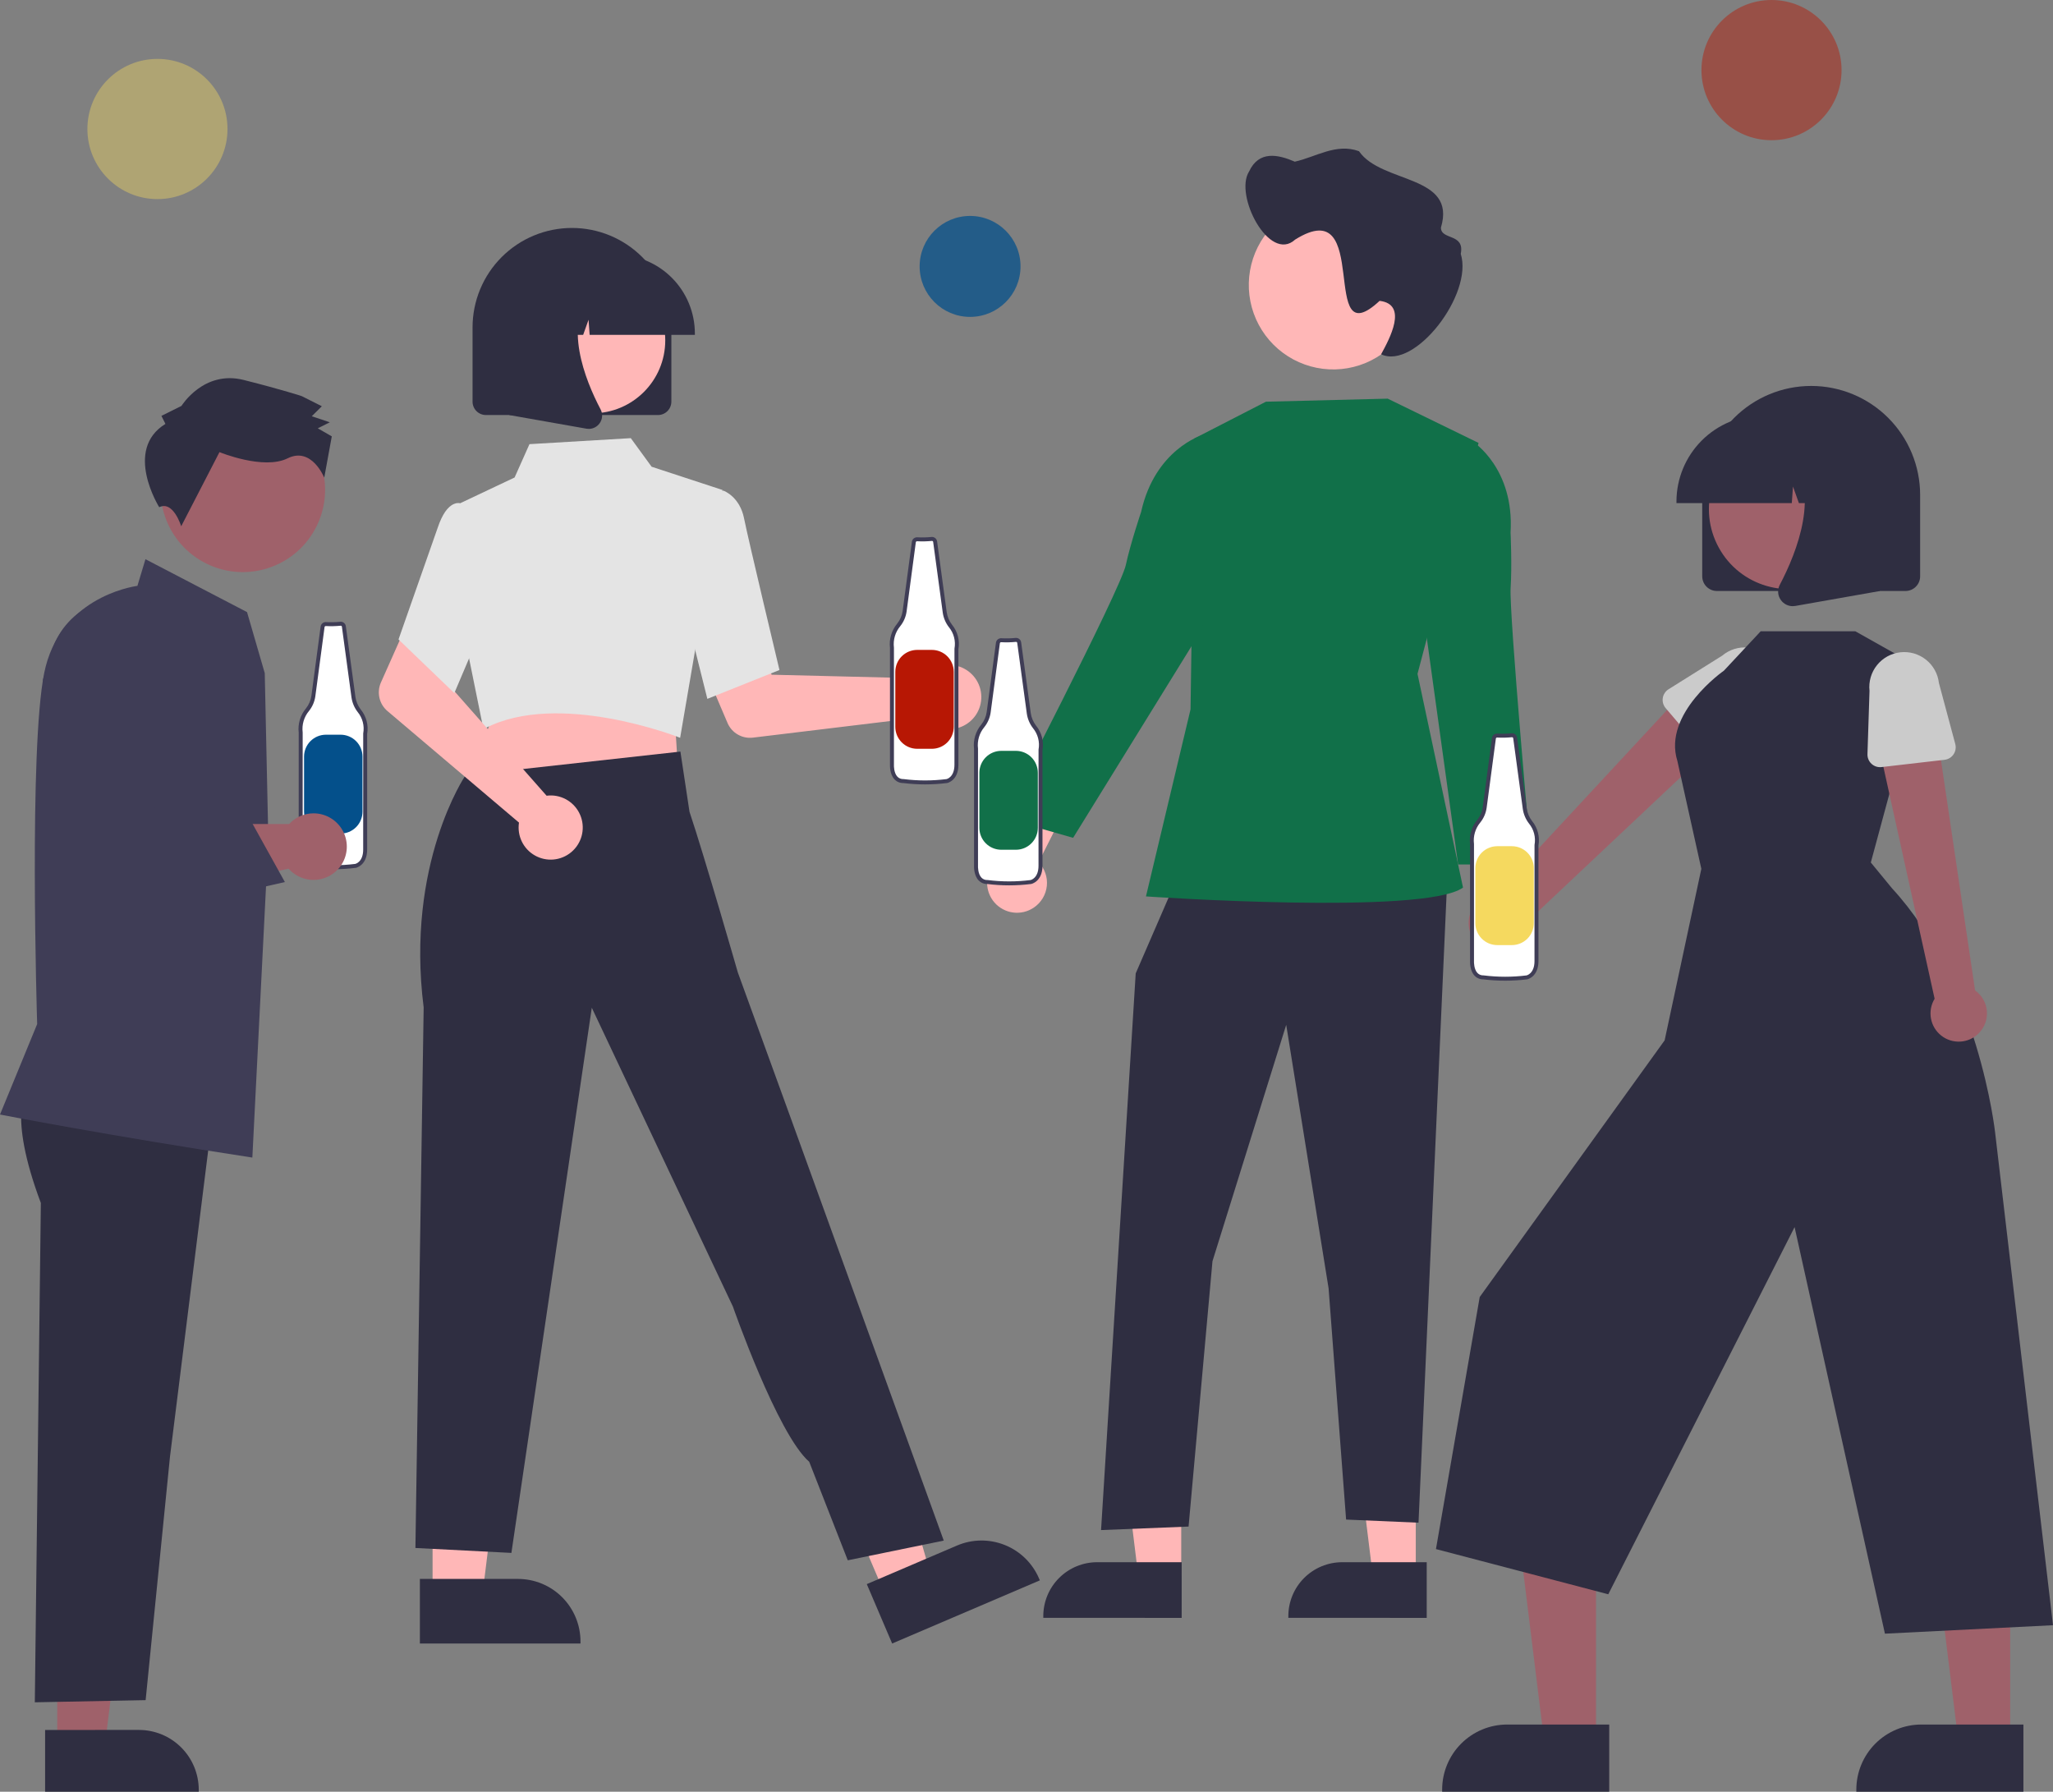 <svg width="322" height="281" viewBox="0 0 322 281" fill="none" xmlns="http://www.w3.org/2000/svg">
<rect x="0" y="0" width="322" height="281" fill="#808080" stroke="none"/>
<g clip-path="url(#clip0_24_18)">
<path d="M53.408 97.821C52.655 97.897 51.897 97.915 51.14 97.874C51.012 97.86 50.882 97.897 50.781 97.978C50.679 98.058 50.612 98.175 50.596 98.304L49.15 109.16C49.038 109.948 48.716 110.692 48.217 111.311C47.805 111.804 47.499 112.377 47.317 112.993C47.136 113.609 47.083 114.256 47.162 114.894V133.336C47.162 133.336 47.069 135.795 48.957 135.795C51.217 136.079 53.503 136.079 55.763 135.795C55.763 135.795 57.274 135.508 57.274 133.239V115.081C57.39 114.447 57.366 113.796 57.205 113.172C57.044 112.549 56.749 111.968 56.341 111.47C55.858 110.848 55.546 110.111 55.436 109.332L53.934 98.248C53.917 98.123 53.853 98.01 53.755 97.93C53.657 97.851 53.533 97.812 53.408 97.821V97.821Z" fill="white"/>
<path d="M52.353 136.319C51.211 136.319 50.07 136.248 48.937 136.106C48.684 136.112 48.432 136.065 48.197 135.969C47.963 135.873 47.751 135.73 47.575 135.548C46.806 134.749 46.849 133.382 46.851 133.324L46.851 114.913C46.771 114.236 46.83 113.55 47.023 112.896C47.217 112.243 47.542 111.635 47.978 111.112C48.44 110.537 48.739 109.848 48.842 109.117L50.288 98.263C50.316 98.054 50.424 97.864 50.59 97.734C50.755 97.604 50.965 97.543 51.174 97.565C51.909 97.604 52.645 97.586 53.377 97.512L53.386 97.511C53.59 97.496 53.792 97.56 53.951 97.689C54.11 97.818 54.214 98.002 54.242 98.205L55.744 109.29C55.847 110.015 56.138 110.7 56.587 111.279C57.019 111.807 57.332 112.423 57.504 113.084C57.677 113.745 57.704 114.436 57.585 115.108V133.239C57.585 135.737 55.838 136.097 55.82 136.101C54.67 136.246 53.512 136.318 52.353 136.319V136.319ZM51.098 98.184C51.052 98.181 51.007 98.197 50.971 98.226C50.935 98.255 50.911 98.297 50.905 98.343L49.458 109.202C49.339 110.046 48.994 110.843 48.459 111.507C48.074 111.968 47.788 112.503 47.618 113.079C47.448 113.655 47.398 114.259 47.471 114.855L47.473 114.894V133.336C47.473 133.359 47.44 134.512 48.024 135.118C48.145 135.241 48.291 135.337 48.452 135.4C48.612 135.463 48.785 135.492 48.957 135.484L48.996 135.486C51.23 135.767 53.49 135.767 55.724 135.486C55.753 135.479 56.963 135.203 56.963 133.239L56.968 115.025C57.076 114.436 57.054 113.83 56.904 113.25C56.754 112.67 56.48 112.13 56.1 111.667C55.582 111.001 55.247 110.211 55.128 109.375L53.625 98.289C53.619 98.244 53.596 98.203 53.56 98.173C53.525 98.144 53.48 98.129 53.434 98.132C52.666 98.208 51.894 98.226 51.124 98.185C51.115 98.184 51.107 98.184 51.098 98.184H51.098Z" fill="#3F3D56"/>
<path d="M51.125 115.224H53.417C54.329 115.224 55.203 115.586 55.848 116.231C56.492 116.876 56.854 117.751 56.854 118.663V127.294C56.854 128.206 56.492 129.081 55.848 129.726C55.203 130.371 54.329 130.734 53.417 130.734H51.125C50.213 130.734 49.339 130.371 48.694 129.726C48.05 129.081 47.688 128.206 47.688 127.294V118.663C47.688 118.211 47.777 117.764 47.949 117.347C48.122 116.93 48.375 116.55 48.694 116.231C49.014 115.912 49.392 115.658 49.809 115.485C50.227 115.313 50.673 115.224 51.125 115.224V115.224Z" fill="#04508B"/>
<path d="M8.98 273.75H16.454L20.009 244.903L8.979 244.904L8.98 273.75Z" fill="#9F616A"/>
<path d="M7.074 271.309L21.792 271.308H21.793C24.28 271.308 26.666 272.297 28.425 274.057C30.184 275.817 31.172 278.205 31.173 280.694V280.999L7.074 281L7.074 271.309Z" fill="#2F2E41"/>
<path d="M4.281 170.715C4.281 170.715 1.042 174.379 6.406 188.662L5.461 266.974L22.842 266.635L26.663 228.435L33.619 172.69L4.281 170.715Z" fill="#2F2E41"/>
<path d="M39.58 181.543L39.39 181.514C17.154 178.12 0.375 174.867 0.208 174.834L0 174.794L5.829 160.607C5.783 159.125 4.521 117.496 6.936 105.536C9.275 93.958 20.296 92.06 21.552 91.882L22.813 87.7L38.746 95.996L41.525 105.567L42.089 131.796L39.58 181.543Z" fill="#3F3D56"/>
<path d="M49.176 127.557C48.459 127.557 47.749 127.705 47.092 127.993C46.434 128.28 45.843 128.701 45.356 129.228H18.576L8.767 131.318L10.377 143.748L45.272 136.239C45.85 136.892 46.582 137.389 47.401 137.686C48.221 137.983 49.102 138.07 49.963 137.939C50.825 137.808 51.64 137.463 52.334 136.936C53.028 136.408 53.579 135.715 53.936 134.92C54.294 134.125 54.447 133.252 54.381 132.383C54.315 131.513 54.032 130.674 53.559 129.942C53.086 129.21 52.437 128.608 51.671 128.191C50.905 127.774 50.048 127.556 49.176 127.557H49.176Z" fill="#9F616A"/>
<path d="M49.408 83.001C52.828 76.742 50.529 68.895 44.274 65.474C38.02 62.052 30.178 64.352 26.759 70.611C23.34 76.87 25.638 84.718 31.893 88.139C38.147 91.56 45.989 89.26 49.408 83.001Z" fill="#9F616A"/>
<path d="M25.945 66.481L25.319 65.221L28.467 63.655C28.467 63.655 31.941 58 38.225 59.59C44.51 61.179 47.338 62.13 47.338 62.13L50.478 63.711L48.902 65.28L51.73 66.231L49.841 67.171L52.039 68.435L50.855 74.916C50.855 74.916 48.89 70 45.112 71.879C41.334 73.757 34.423 70.908 34.423 70.908L28.42 82.535C28.42 82.535 27.181 78.459 24.973 79.546C24.973 79.546 19.331 70.555 25.945 66.481Z" fill="#2F2E41"/>
<path d="M10.549 146.079L7.486 136.963L6.745 106.575L8.05 102.264C8.52 100.712 9.298 99.271 10.338 98.027C11.377 96.783 12.657 95.763 14.1 95.026C15.543 94.289 17.12 93.851 18.737 93.739C20.353 93.626 21.976 93.841 23.507 94.372C25.038 94.902 26.447 95.736 27.648 96.824C28.849 97.912 29.819 99.231 30.499 100.703C31.178 102.175 31.554 103.769 31.603 105.389C31.652 107.01 31.374 108.624 30.785 110.134L23.791 128.069L24.146 128.76L39.299 128.637L44.682 138.332L10.549 146.079Z" fill="#3F3D56"/>
<path d="M162.155 142.333C162.72 141.952 163.195 141.451 163.546 140.866C163.898 140.282 164.117 139.627 164.188 138.948C164.259 138.27 164.18 137.584 163.958 136.939C163.735 136.294 163.374 135.706 162.9 135.216L170.369 120.411L161.814 121.404L156.033 135.311C155.263 136.162 154.832 137.267 154.821 138.416C154.811 139.565 155.222 140.677 155.977 141.543C156.731 142.408 157.777 142.967 158.916 143.113C160.054 143.258 161.207 142.981 162.155 142.333V142.333Z" fill="#FFB7B7"/>
<path d="M222.055 247.203L215.324 247.202L212.122 221.221L222.056 221.222L222.055 247.203Z" fill="#FFB7B7"/>
<path d="M223.772 253.732L202.068 253.731V253.457C202.068 251.214 202.958 249.064 204.542 247.479C206.126 245.894 208.275 245.003 210.515 245.003H210.516L223.772 245.003L223.772 253.732Z" fill="#2F2E41"/>
<path d="M185.269 247.203L178.537 247.202L175.335 221.221L185.27 221.222L185.269 247.203Z" fill="#FFB7B7"/>
<path d="M185.338 253.732L163.634 253.731V253.457C163.634 251.214 164.524 249.064 166.108 247.479C167.693 245.894 169.841 245.003 172.082 245.003H172.082L185.339 245.003L185.338 253.732Z" fill="#2F2E41"/>
<path d="M184.717 137.47L178.129 152.659L172.694 239.963L186.42 239.414L190.169 197.796L201.734 160.728L208.382 202.053L211.128 238.315L222.485 238.807L227.011 137.47H184.717Z" fill="#2F2E41"/>
<path d="M217.652 62.52L198.556 62.998L187.345 68.757L186.729 111.249L179.737 140.585C179.737 140.585 223.425 143.594 229.465 139.199L222.327 105.684L231.901 69.464L217.652 62.52Z" fill="#117049"/>
<path d="M190.293 69.462L188.516 68.26C188.516 68.26 181.151 70.469 178.974 80.296C178.974 80.296 177.308 85.227 176.577 88.616C175.739 92.504 157.228 128.217 157.228 128.217L168.311 131.398L188.63 98.516L190.293 69.462Z" fill="#117049"/>
<path d="M231.601 147.782C231.163 147.259 230.844 146.647 230.668 145.988C230.491 145.329 230.461 144.639 230.58 143.967C230.699 143.295 230.963 142.658 231.355 142.099C231.746 141.541 232.256 141.075 232.846 140.735L229.747 124.443L237.696 127.758L239.421 142.721C239.927 143.752 240.036 144.933 239.73 146.04C239.423 147.147 238.721 148.103 237.758 148.727C236.794 149.351 235.635 149.599 234.5 149.425C233.365 149.251 232.334 148.666 231.601 147.782V147.782Z" fill="#FFB7B7"/>
<path d="M229.027 69.971L231.067 69.307C231.067 69.307 237.538 73.462 236.922 83.509C236.922 83.509 237.164 88.708 236.933 92.168C236.667 96.136 240.227 135.572 240.227 135.572H228.697L223.756 99.86L229.027 69.971Z" fill="#117049"/>
<path d="M222.339 44.693C222.339 47.313 221.563 49.874 220.108 52.053C218.654 54.231 216.586 55.929 214.168 56.932C211.749 57.934 209.087 58.197 206.519 57.685C203.951 57.174 201.593 55.913 199.741 54.06C197.89 52.208 196.629 49.847 196.119 47.278C195.608 44.708 195.87 42.044 196.872 39.624C197.874 37.203 199.57 35.135 201.747 33.679C203.924 32.224 206.484 31.447 209.102 31.447V31.447C212.604 31.438 215.966 32.822 218.449 35.294C220.931 37.765 222.331 41.123 222.339 44.627C222.339 44.649 222.339 44.671 222.339 44.693Z" fill="#FFB7B7"/>
<path d="M195.908 26.901C197.459 23.564 200.46 24.224 203.084 25.355C206.408 24.617 209.569 22.408 213.15 23.714C216.677 28.848 228.52 27.338 226.001 35.696C225.997 37.699 229.767 36.533 229.109 39.813C231.105 46.125 221.901 58.08 216.617 55.563C217.924 53.166 220.909 47.723 216.382 47.183C206.642 56.251 215.377 29.914 203.139 37.573C199.087 41.284 193.54 30.612 195.908 26.901Z" fill="#2F2E41"/>
<path d="M233.919 149.103C234.549 149.229 235.2 149.216 235.825 149.064C236.45 148.912 237.034 148.625 237.536 148.223C238.038 147.821 238.445 147.313 238.73 146.736C239.015 146.159 239.17 145.526 239.184 144.883L272.422 113.577L264.944 107.607L234.566 140.336C233.485 140.384 232.458 140.828 231.681 141.582C230.904 142.337 230.431 143.351 230.351 144.431C230.272 145.512 230.591 146.584 231.248 147.445C231.905 148.306 232.856 148.896 233.919 149.103V149.103Z" fill="#9F616A"/>
<path d="M267.712 118.637L261.246 111.054C261.062 110.838 260.927 110.585 260.849 110.312C260.772 110.039 260.754 109.753 260.797 109.473C260.84 109.192 260.943 108.924 261.099 108.688C261.254 108.451 261.459 108.25 261.7 108.099L270.118 102.826C271.227 101.89 272.661 101.432 274.106 101.553C275.552 101.673 276.89 102.363 277.828 103.469C278.767 104.576 279.228 106.01 279.111 107.457C278.994 108.904 278.309 110.245 277.205 111.187L270.699 118.654C270.513 118.867 270.283 119.038 270.024 119.155C269.766 119.272 269.486 119.331 269.202 119.33C268.919 119.328 268.639 119.266 268.382 119.146C268.125 119.026 267.896 118.853 267.712 118.637V118.637Z" fill="#CBCBCB"/>
<path d="M250.324 273.117L242.197 273.116L238.33 241.749L250.325 241.75L250.324 273.117Z" fill="#9F616A"/>
<path d="M252.396 281L226.192 280.999V280.667C226.192 277.961 227.266 275.365 229.179 273.451C231.092 271.537 233.686 270.461 236.391 270.461H236.392L252.396 270.462L252.396 281Z" fill="#2F2E41"/>
<path d="M315.285 273.117L307.159 273.116L303.293 241.749L315.287 241.75L315.285 273.117Z" fill="#9F616A"/>
<path d="M317.358 281L291.154 280.999V280.667C291.154 277.961 292.229 275.365 294.141 273.451C296.054 271.537 298.648 270.461 301.353 270.461H301.354L317.359 270.462L317.358 281Z" fill="#2F2E41"/>
<path d="M293.426 135.265L301.617 104.978L290.99 99.001H276.157L270.387 105.178C270.387 105.178 260.748 111.889 263.081 119.325L266.845 136.261L261.088 163.16L232.085 203.409L225.22 242.944L252.246 250.033L281.47 192.45L295.64 256.21L322 254.884L312.917 177.574C312.917 177.574 310.327 154.023 296.755 139.318L293.426 135.265Z" fill="#2F2E41"/>
<path d="M310.343 162.062C310.8 161.609 311.152 161.061 311.375 160.457C311.597 159.853 311.684 159.208 311.631 158.567C311.577 157.925 311.383 157.304 311.064 156.745C310.744 156.187 310.305 155.706 309.78 155.335L303.424 112.426L294.301 115.308L303.433 156.635C302.869 157.56 302.665 158.66 302.858 159.726C303.05 160.792 303.627 161.751 304.479 162.419C305.331 163.088 306.398 163.421 307.479 163.355C308.56 163.29 309.579 162.829 310.343 162.062V162.062Z" fill="#9F616A"/>
<path d="M304.994 119.16L295.098 120.302C294.816 120.335 294.531 120.306 294.261 120.218C293.992 120.13 293.744 119.986 293.536 119.793C293.327 119.601 293.163 119.366 293.053 119.105C292.943 118.843 292.891 118.561 292.9 118.278L293.221 108.344C293.063 106.901 293.483 105.455 294.389 104.322C295.296 103.189 296.614 102.462 298.055 102.3C299.496 102.138 300.943 102.554 302.077 103.458C303.212 104.361 303.943 105.678 304.108 107.12L306.674 116.688C306.747 116.962 306.761 117.249 306.713 117.529C306.666 117.808 306.559 118.075 306.4 118.309C306.24 118.544 306.032 118.741 305.79 118.888C305.547 119.035 305.276 119.128 304.994 119.16V119.16Z" fill="#CBCBCB"/>
<path d="M266.985 90.388V77.627C266.985 73.092 268.785 68.743 271.99 65.536C275.195 62.329 279.541 60.528 284.073 60.528C288.605 60.528 292.951 62.329 296.156 65.536C299.36 68.743 301.161 73.092 301.161 77.627V90.388C301.16 90.997 300.918 91.581 300.488 92.011C300.057 92.442 299.474 92.684 298.865 92.685H269.28C268.672 92.684 268.088 92.442 267.658 92.011C267.228 91.581 266.986 90.997 266.985 90.388V90.388Z" fill="#2F2E41"/>
<path d="M286.571 90.852C292.642 87.531 294.873 79.913 291.554 73.838C288.236 67.762 280.623 65.53 274.552 68.851C268.481 72.172 266.25 79.789 269.569 85.865C272.887 91.94 280.5 94.173 286.571 90.852Z" fill="#9F616A"/>
<path d="M262.942 78.648C262.946 75.062 264.372 71.624 266.906 69.088C269.44 66.552 272.876 65.126 276.46 65.122H279.01C282.594 65.126 286.03 66.552 288.564 69.088C291.098 71.624 292.523 75.062 292.527 78.648V78.903H287.137L285.299 73.752L284.932 78.903H282.146L281.218 76.304L281.033 78.903H262.942V78.648Z" fill="#2F2E41"/>
<path d="M279.328 94.12C279.075 93.777 278.924 93.37 278.893 92.945C278.861 92.519 278.95 92.094 279.149 91.717C281.852 86.573 285.636 77.068 280.613 71.206L280.252 70.784H294.834V92.692L281.587 95.031C281.453 95.055 281.317 95.067 281.181 95.067C280.819 95.067 280.463 94.981 280.141 94.817C279.819 94.652 279.54 94.413 279.328 94.12V94.12Z" fill="#2F2E41"/>
<path d="M145.3 105.786C145.115 105.976 144.945 106.18 144.793 106.397L121.033 105.816L118.262 100.747L110.071 103.933L114.107 113.383C114.433 114.147 114.997 114.784 115.716 115.198C116.434 115.613 117.268 115.784 118.092 115.684L144.935 112.439C145.569 113.242 146.431 113.832 147.407 114.132C148.384 114.431 149.429 114.427 150.403 114.118C151.376 113.809 152.233 113.211 152.859 112.403C153.485 111.595 153.85 110.615 153.906 109.595C153.962 108.574 153.706 107.56 153.172 106.689C152.638 105.817 151.852 105.129 150.918 104.715C149.984 104.302 148.946 104.183 147.942 104.374C146.939 104.565 146.017 105.058 145.3 105.786H145.3Z" fill="#FFB7B7"/>
<path d="M67.848 250.176H75.66L79.377 220.023L67.847 220.023L67.848 250.176Z" fill="#FFB7B7"/>
<path d="M65.856 247.624L81.241 247.624H81.241C83.841 247.624 86.335 248.657 88.174 250.497C90.013 252.337 91.046 254.833 91.046 257.435V257.753L65.856 257.754L65.856 247.624Z" fill="#2F2E41"/>
<path d="M138.786 250.003L145.97 246.931L137.55 217.741L126.948 222.274L138.786 250.003Z" fill="#FFB7B7"/>
<path d="M135.951 248.439L150.099 242.39L150.1 242.39C152.491 241.368 155.19 241.338 157.603 242.308C160.017 243.277 161.946 245.166 162.968 247.558L163.093 247.852L139.928 257.754L135.951 248.439Z" fill="#2F2E41"/>
<path d="M105.821 112.318L106.386 121.478L89.873 123.247L72.594 125.097L77.68 111.187L105.821 112.318Z" fill="#FFB7B7"/>
<path d="M106.401 115.605C106.214 115.531 87.562 108.271 76.106 114.207L75.824 114.353L73.539 103.096L72.237 78.894L80.711 74.887L83.044 69.657L98.936 68.716L102.202 73.198L113.321 76.844L106.675 115.713L106.401 115.605Z" fill="#E4E4E4"/>
<path d="M106.985 93.759L108.951 78.303L113.427 76.94L113.502 76.968C113.605 77.006 116.038 77.937 116.704 81.307C117.343 84.542 122.157 104.671 122.205 104.874L122.253 105.075L110.944 109.604L106.985 93.759Z" fill="#E4E4E4"/>
<path d="M132.967 244.703L148.022 241.613L123.96 175.171L115.725 152.508C115.725 152.508 110.501 134.338 108.142 127.306L106.717 117.871L73.004 121.605C73.004 121.605 63.588 135.443 66.449 157.997L65.155 242.772L80.21 243.544L92.82 158.045L114.953 204.915C114.953 204.915 121.929 224.916 126.92 229.251L132.967 244.703Z" fill="#2F2E41"/>
<path d="M86.524 124.752C86.259 124.745 85.994 124.76 85.731 124.795L70.003 106.965L71.832 101.485L63.929 97.641L59.748 107.028C59.41 107.786 59.327 108.633 59.512 109.443C59.696 110.252 60.138 110.98 60.771 111.517L81.4 129.008C81.243 130.018 81.397 131.052 81.841 131.973C82.285 132.893 82.999 133.656 83.888 134.161C84.776 134.666 85.797 134.888 86.814 134.798C87.832 134.707 88.798 134.309 89.584 133.656C90.37 133.003 90.939 132.127 91.215 131.142C91.49 130.158 91.46 129.113 91.128 128.146C90.796 127.18 90.177 126.337 89.355 125.731C88.532 125.124 87.545 124.783 86.524 124.752V124.752Z" fill="#FFB7B7"/>
<path d="M62.505 100.283L68.654 82.757C69.345 80.691 70.211 79.436 71.227 79.027C71.428 78.936 71.644 78.889 71.864 78.887C72.084 78.885 72.301 78.928 72.503 79.015L75.26 82.5L77.819 93.257L71.258 108.7L62.505 100.283Z" fill="#E4E4E4"/>
<path d="M103.203 65.09H76.211C75.656 65.089 75.123 64.868 74.731 64.475C74.338 64.082 74.117 63.55 74.117 62.994V51.351C74.117 47.214 75.759 43.245 78.683 40.319C81.607 37.394 85.572 35.75 89.707 35.75C93.842 35.75 97.807 37.394 100.731 40.319C103.655 43.245 105.298 47.214 105.298 51.351V62.994C105.297 63.55 105.076 64.082 104.684 64.475C104.291 64.868 103.759 65.089 103.203 65.09V65.09Z" fill="#2F2E41"/>
<path d="M92.911 64.819C99.224 64.819 104.341 59.697 104.341 53.38C104.341 47.063 99.224 41.942 92.911 41.942C86.598 41.942 81.48 47.063 81.48 53.38C81.48 59.697 86.598 64.819 92.911 64.819Z" fill="#FFB7B7"/>
<path d="M108.986 52.516H92.481L92.311 50.144L91.465 52.516H88.924L88.588 47.816L86.911 52.516H81.993V52.283C81.997 49.011 83.297 45.874 85.609 43.56C87.921 41.246 91.056 39.945 94.326 39.941H96.653C99.923 39.945 103.058 41.246 105.37 43.56C107.682 45.874 108.982 49.011 108.986 52.283L108.986 52.516Z" fill="#2F2E41"/>
<path d="M92.346 67.263C92.221 67.263 92.097 67.252 91.975 67.23L79.889 65.096V45.108H93.193L92.864 45.492C88.281 50.841 91.734 59.513 94.2 64.207C94.381 64.55 94.462 64.939 94.433 65.326C94.404 65.714 94.266 66.086 94.036 66.399C93.842 66.666 93.588 66.884 93.294 67.034C93.001 67.185 92.675 67.263 92.346 67.263V67.263Z" fill="#2F2E41"/>
<path d="M237.121 115.308C236.368 115.384 235.61 115.402 234.853 115.361C234.725 115.347 234.595 115.384 234.494 115.464C234.392 115.545 234.325 115.662 234.309 115.791L232.863 126.647C232.751 127.435 232.429 128.179 231.93 128.798C231.518 129.291 231.212 129.863 231.03 130.48C230.849 131.096 230.796 131.743 230.875 132.381V150.823C230.875 150.823 230.782 153.282 232.67 153.282C234.93 153.566 237.216 153.566 239.476 153.282C239.476 153.282 240.987 152.995 240.987 150.726V132.567C241.103 131.934 241.079 131.283 240.918 130.659C240.757 130.036 240.462 129.455 240.054 128.957C239.571 128.335 239.259 127.598 239.149 126.818L237.647 115.735C237.63 115.61 237.566 115.496 237.468 115.417C237.37 115.338 237.246 115.299 237.121 115.308V115.308Z" fill="white"/>
<path d="M236.066 153.805C234.924 153.805 233.783 153.734 232.65 153.593C232.397 153.599 232.145 153.552 231.911 153.456C231.676 153.36 231.464 153.217 231.288 153.035C230.519 152.236 230.562 150.869 230.564 150.811L230.564 132.4C230.484 131.723 230.543 131.036 230.736 130.383C230.93 129.729 231.255 129.122 231.691 128.598C232.153 128.024 232.452 127.334 232.555 126.604L234.001 115.749C234.029 115.541 234.137 115.351 234.303 115.221C234.468 115.09 234.678 115.03 234.887 115.052C235.622 115.09 236.358 115.073 237.09 114.998L237.099 114.998C237.303 114.983 237.505 115.046 237.664 115.175C237.823 115.304 237.927 115.489 237.955 115.692L239.457 126.777C239.561 127.502 239.851 128.187 240.3 128.766C240.732 129.294 241.045 129.91 241.217 130.571C241.39 131.232 241.417 131.922 241.298 132.595V150.726C241.298 153.224 239.551 153.584 239.533 153.587C238.383 153.732 237.225 153.805 236.066 153.805V153.805ZM234.811 115.67C234.765 115.668 234.719 115.683 234.684 115.713C234.648 115.742 234.624 115.784 234.618 115.83L233.171 126.688C233.052 127.533 232.707 128.33 232.172 128.993C231.787 129.454 231.501 129.989 231.331 130.565C231.161 131.141 231.111 131.746 231.184 132.342L231.186 132.381V150.823C231.186 150.845 231.153 151.999 231.737 152.605C231.858 152.728 232.004 152.824 232.165 152.887C232.325 152.95 232.498 152.978 232.67 152.97L232.709 152.973C234.943 153.253 237.203 153.253 239.437 152.973C239.466 152.965 240.676 152.689 240.676 150.726L240.681 132.512C240.789 131.922 240.767 131.317 240.617 130.737C240.467 130.157 240.193 129.617 239.813 129.154C239.295 128.488 238.96 127.698 238.841 126.862L237.338 115.776C237.332 115.731 237.309 115.689 237.273 115.66C237.238 115.631 237.193 115.616 237.147 115.618C236.379 115.695 235.607 115.713 234.837 115.672C234.828 115.671 234.82 115.67 234.811 115.67V115.67Z" fill="#3F3D56"/>
<path d="M234.838 132.711H237.13C238.042 132.711 238.916 133.073 239.561 133.718C240.205 134.363 240.567 135.238 240.567 136.15V144.781C240.567 145.693 240.205 146.568 239.561 147.213C238.916 147.858 238.042 148.22 237.13 148.22H234.838C233.926 148.22 233.052 147.858 232.408 147.213C231.763 146.568 231.401 145.693 231.401 144.781V136.15C231.401 135.238 231.763 134.363 232.408 133.718C233.052 133.073 233.926 132.711 234.838 132.711V132.711Z" fill="#F5D95F"/>
<path d="M159.329 100.355C158.575 100.431 157.817 100.448 157.061 100.408C156.932 100.394 156.803 100.431 156.701 100.511C156.599 100.591 156.533 100.708 156.517 100.837L155.07 111.694C154.959 112.482 154.637 113.225 154.137 113.845C153.726 114.338 153.419 114.91 153.238 115.526C153.057 116.143 153.004 116.79 153.083 117.427V135.869C153.083 135.869 152.989 138.328 154.878 138.328C157.137 138.612 159.424 138.612 161.683 138.328C161.683 138.328 163.195 138.042 163.195 135.773V117.614C163.31 116.98 163.286 116.329 163.125 115.706C162.964 115.082 162.67 114.502 162.262 114.003C161.779 113.382 161.467 112.645 161.357 111.865L159.854 100.781C159.837 100.657 159.773 100.543 159.676 100.464C159.578 100.385 159.454 100.346 159.329 100.355V100.355Z" fill="white"/>
<path d="M158.274 138.852C157.132 138.852 155.991 138.781 154.858 138.639C154.604 138.645 154.353 138.599 154.118 138.503C153.884 138.407 153.672 138.263 153.495 138.081C152.727 137.283 152.77 135.915 152.772 135.857L152.772 117.446C152.692 116.769 152.75 116.083 152.944 115.43C153.138 114.776 153.462 114.169 153.899 113.645C154.361 113.07 154.659 112.381 154.762 111.65L156.208 100.796C156.237 100.587 156.345 100.398 156.51 100.267C156.676 100.137 156.886 100.076 157.095 100.098C157.829 100.137 158.566 100.119 159.298 100.045L159.306 100.044C159.51 100.029 159.713 100.093 159.872 100.222C160.031 100.351 160.135 100.536 160.162 100.739L161.665 111.823C161.768 112.548 162.059 113.234 162.507 113.812C162.94 114.341 163.253 114.957 163.425 115.618C163.597 116.279 163.625 116.969 163.506 117.642V135.773C163.506 138.271 161.759 138.631 161.741 138.634C160.591 138.779 159.433 138.852 158.274 138.852V138.852ZM157.019 100.717C156.973 100.715 156.927 100.73 156.891 100.759C156.856 100.789 156.832 100.831 156.825 100.876L155.379 111.735C155.26 112.58 154.914 113.376 154.379 114.04C153.995 114.501 153.709 115.036 153.539 115.612C153.369 116.188 153.319 116.793 153.392 117.389L153.394 117.427V135.869C153.393 135.892 153.36 137.045 153.945 137.651C154.066 137.774 154.212 137.871 154.372 137.934C154.533 137.997 154.705 138.025 154.878 138.017L154.916 138.019C157.15 138.3 159.41 138.3 161.644 138.019C161.674 138.012 162.884 137.736 162.884 135.773L162.889 117.558C162.997 116.969 162.975 116.364 162.825 115.784C162.675 115.204 162.401 114.664 162.021 114.201C161.503 113.535 161.168 112.744 161.049 111.909L159.546 100.823C159.539 100.777 159.516 100.736 159.481 100.707C159.445 100.678 159.4 100.663 159.354 100.665C158.587 100.742 157.815 100.76 157.044 100.719C157.036 100.718 157.027 100.717 157.019 100.717V100.717Z" fill="#3F3D56"/>
<path d="M157.045 117.757H159.338C160.249 117.757 161.124 118.12 161.768 118.765C162.413 119.41 162.775 120.284 162.775 121.197V129.828C162.775 130.74 162.413 131.615 161.768 132.26C161.124 132.905 160.249 133.267 159.338 133.267H157.045C156.134 133.267 155.26 132.905 154.615 132.26C153.971 131.615 153.608 130.74 153.608 129.828V121.197C153.608 120.284 153.971 119.41 154.615 118.765C155.26 118.12 156.134 117.757 157.045 117.757V117.757Z" fill="#117049"/>
<path d="M146.143 84.522C145.39 84.598 144.632 84.615 143.876 84.575C143.747 84.561 143.618 84.598 143.516 84.678C143.414 84.758 143.348 84.876 143.332 85.004L141.885 95.861C141.774 96.649 141.451 97.392 140.952 98.012C140.54 98.505 140.234 99.077 140.053 99.693C139.872 100.31 139.819 100.957 139.898 101.594V120.036C139.898 120.036 139.804 122.495 141.692 122.495C143.952 122.779 146.238 122.779 148.498 122.495C148.498 122.495 150.01 122.209 150.01 119.94V101.781C150.125 101.148 150.101 100.496 149.94 99.873C149.779 99.249 149.484 98.669 149.077 98.171C148.594 97.549 148.282 96.812 148.171 96.032L146.669 84.948C146.652 84.824 146.588 84.71 146.491 84.631C146.393 84.552 146.269 84.513 146.143 84.522V84.522Z" fill="white"/>
<path d="M145.089 123.019C143.947 123.019 142.806 122.948 141.672 122.806C141.419 122.812 141.167 122.766 140.933 122.67C140.699 122.574 140.487 122.43 140.31 122.249C139.542 121.45 139.585 120.082 139.587 120.024L139.587 101.613C139.506 100.936 139.565 100.25 139.759 99.597C139.952 98.943 140.277 98.336 140.713 97.812C141.176 97.237 141.474 96.548 141.577 95.817L143.023 84.963C143.051 84.754 143.16 84.565 143.325 84.434C143.491 84.304 143.7 84.244 143.91 84.265C144.644 84.304 145.381 84.286 146.112 84.212L146.121 84.211C146.325 84.197 146.527 84.26 146.686 84.389C146.846 84.518 146.95 84.703 146.977 84.906L148.48 95.99C148.583 96.715 148.873 97.401 149.322 97.979C149.754 98.508 150.068 99.124 150.24 99.785C150.412 100.446 150.44 101.136 150.321 101.809V119.94C150.321 122.438 148.574 122.798 148.556 122.801C147.406 122.946 146.248 123.019 145.089 123.019V123.019ZM143.834 84.884C143.787 84.882 143.742 84.897 143.706 84.927C143.67 84.956 143.647 84.998 143.64 85.043L142.194 95.902C142.075 96.747 141.729 97.543 141.194 98.207C140.81 98.668 140.524 99.203 140.354 99.779C140.184 100.355 140.134 100.96 140.206 101.556L140.209 101.594V120.036C140.208 120.059 140.175 121.212 140.76 121.818C140.881 121.941 141.026 122.038 141.187 122.101C141.348 122.164 141.52 122.192 141.692 122.184L141.731 122.186C143.965 122.467 146.225 122.467 148.459 122.186C148.489 122.179 149.699 121.903 149.699 119.94L149.704 101.725C149.811 101.136 149.79 100.531 149.64 99.951C149.49 99.371 149.216 98.831 148.836 98.368C148.318 97.702 147.983 96.912 147.864 96.076L146.361 84.99C146.354 84.945 146.331 84.903 146.296 84.874C146.26 84.845 146.215 84.83 146.169 84.832C145.402 84.909 144.629 84.927 143.859 84.886C143.851 84.885 143.842 84.884 143.834 84.884V84.884Z" fill="#3F3D56"/>
<path d="M143.86 101.924H146.153C147.064 101.924 147.939 102.287 148.583 102.932C149.228 103.577 149.59 104.451 149.59 105.364V113.995C149.59 114.907 149.228 115.782 148.583 116.427C147.939 117.072 147.064 117.434 146.153 117.434H143.86C142.949 117.434 142.075 117.072 141.43 116.427C140.785 115.782 140.423 114.907 140.423 113.995V105.364C140.423 104.451 140.785 103.577 141.43 102.932C142.075 102.287 142.949 101.924 143.86 101.924Z" fill="#B71704"/>
<path d="M24.695 31.226C30.763 31.226 35.682 26.303 35.682 20.231C35.682 14.159 30.763 9.236 24.695 9.236C18.626 9.236 13.707 14.159 13.707 20.231C13.707 26.303 18.626 31.226 24.695 31.226Z" fill="#F5D95F" fill-opacity="0.4"/>
<path d="M277.849 21.99C283.918 21.99 288.837 17.067 288.837 10.995C288.837 4.923 283.918 0 277.849 0C271.781 0 266.862 4.923 266.862 10.995C266.862 17.067 271.781 21.99 277.849 21.99Z" fill="#B71704" fill-opacity="0.45"/>
<path d="M152.151 49.698C156.52 49.698 160.062 46.154 160.062 41.781C160.062 37.409 156.52 33.865 152.151 33.865C147.782 33.865 144.24 37.409 144.24 41.781C144.24 46.154 147.782 49.698 152.151 49.698Z" fill="#04508B" fill-opacity="0.75"/>
</g>
<defs>
<clipPath id="clip0_24_18">
<rect width="322" height="281" fill="white"/>
</clipPath>
</defs>
</svg>
